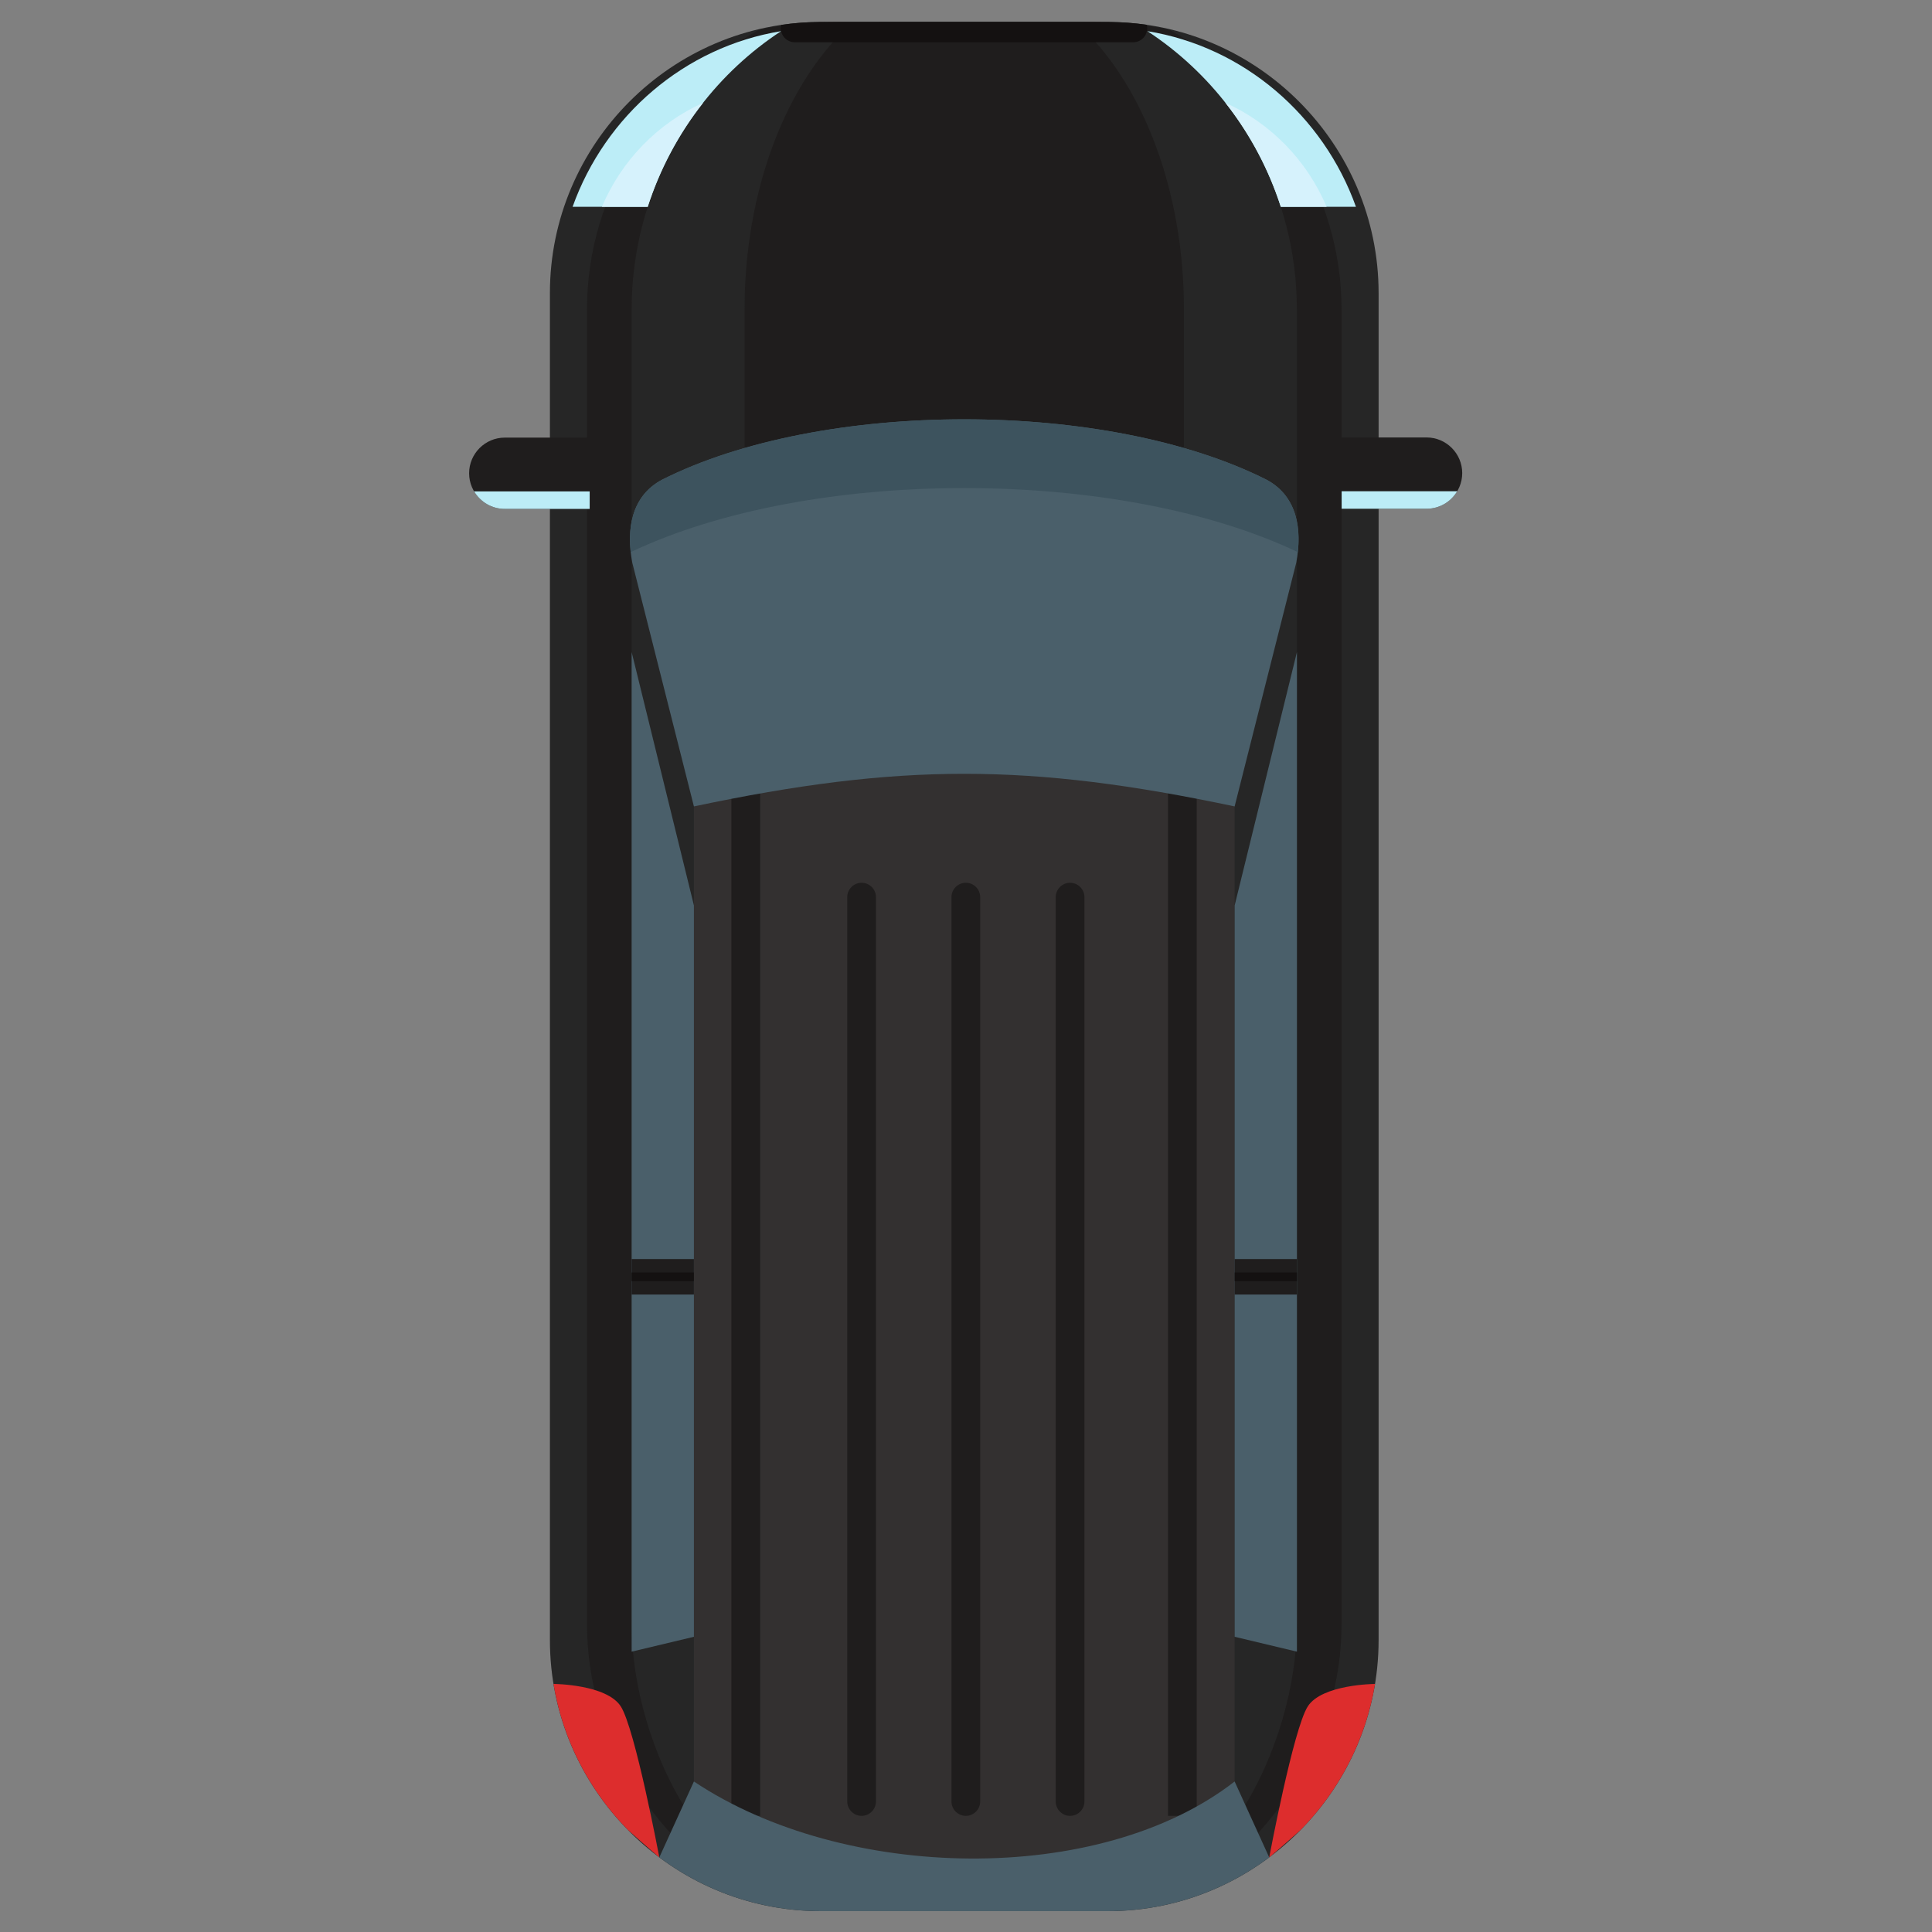 <svg xmlns="http://www.w3.org/2000/svg" xmlns:xlink="http://www.w3.org/1999/xlink" width="500" zoomAndPan="magnify" viewBox="0 0 375 375" height="500" preserveAspectRatio="xMidYMid meet" version="1.0"><rect x="0" y="0" width="375" height="375" fill="#808080" stroke="none"/><defs><clipPath id="089d33976d"><path d="M 106.684 4.27 L 267.641 4.27 L 267.641 370.949 L 106.684 370.949 Z M 106.684 4.27 " clip-rule="nonzero"/></clipPath><clipPath id="a02511126d"><path d="M 113.914 4.27 L 260.406 4.27 L 260.406 370.949 L 113.914 370.949 Z M 113.914 4.27 " clip-rule="nonzero"/></clipPath><clipPath id="e17f4a1f5c"><path d="M 122.547 4.27 L 251.777 4.27 L 251.777 370.949 L 122.547 370.949 Z M 122.547 4.27 " clip-rule="nonzero"/></clipPath><clipPath id="d857e23384"><path d="M 144.473 4.27 L 229.848 4.27 L 229.848 370.949 L 144.473 370.949 Z M 144.473 4.27 " clip-rule="nonzero"/></clipPath><clipPath id="88515b144a"><path d="M 127.91 345.762 L 246.41 345.762 L 246.41 370.949 L 127.91 370.949 Z M 127.91 345.762 " clip-rule="nonzero"/></clipPath><clipPath id="1f712158b2"><path d="M 91.055 84 L 115 84 L 115 99 L 91.055 99 Z M 91.055 84 " clip-rule="nonzero"/></clipPath><clipPath id="d30103a7f1"><path d="M 260.406 84.855 L 283.805 84.855 L 283.805 98.867 L 260.406 98.867 Z M 260.406 84.855 " clip-rule="nonzero"/></clipPath><clipPath id="d973e84c11"><path d="M 151 4.23 L 223 4.23 L 223 9 L 151 9 Z M 151 4.23 " clip-rule="nonzero"/></clipPath></defs><g clip-path="url(#089d33976d)"><path fill="#262626" d="M 159.285 4.27 L 215.043 4.27 C 243.941 4.27 267.586 27.945 267.586 56.883 L 267.586 318.336 C 267.586 347.273 243.941 370.949 215.043 370.949 L 159.285 370.949 C 130.387 370.949 106.738 347.273 106.738 318.336 L 106.738 56.883 C 106.738 27.945 130.383 4.27 159.285 4.27 " fill-opacity="1" fill-rule="evenodd"/></g><g clip-path="url(#a02511126d)"><path fill="#1f1d1d" d="M 161.059 4.27 L 213.266 4.27 C 217.992 4.27 222.586 4.789 226.992 5.762 C 247.012 17.113 260.398 37.254 260.398 60.09 C 260.398 154.109 260.398 221.109 260.398 315.129 C 260.398 337.965 247.012 358.105 226.992 369.457 C 222.586 370.43 217.988 370.949 213.266 370.949 L 161.059 370.949 C 156.336 370.949 151.738 370.43 147.332 369.457 C 127.312 358.105 113.93 337.965 113.93 315.129 C 113.93 221.109 113.93 154.109 113.93 60.09 C 113.93 37.254 127.312 17.113 147.332 5.762 C 151.738 4.789 156.336 4.27 161.059 4.27 " fill-opacity="1" fill-rule="evenodd"/></g><g clip-path="url(#e17f4a1f5c)"><path fill="#262626" d="M 164.148 4.27 L 210.176 4.27 C 214.34 4.27 218.395 4.789 222.277 5.762 C 239.926 17.113 251.723 37.254 251.723 60.09 C 251.723 154.109 251.723 221.109 251.723 315.129 C 251.723 338.785 236.234 370.949 210.176 370.949 L 164.148 370.949 C 138.094 370.949 122.602 338.785 122.602 315.129 C 122.602 221.109 122.602 154.109 122.602 60.09 C 122.602 37.254 134.402 17.113 152.051 5.762 C 155.934 4.789 159.984 4.27 164.148 4.27 " fill-opacity="1" fill-rule="evenodd"/></g><g clip-path="url(#d857e23384)"><path fill="#1f1d1d" d="M 171.965 4.27 L 202.363 4.27 C 205.113 4.27 207.789 4.789 210.355 5.762 C 222.012 17.113 229.805 37.254 229.805 60.09 C 229.805 154.109 229.805 220.547 229.805 314.562 C 229.805 337.402 222.012 358.105 210.355 369.457 C 207.789 370.43 205.109 370.949 202.363 370.949 C 192.23 370.949 182.098 370.949 171.965 370.949 C 169.215 370.949 166.535 370.43 163.973 369.457 C 152.316 358.105 144.52 337.402 144.52 314.562 C 144.52 220.547 144.52 154.109 144.52 60.09 C 144.52 37.254 152.316 17.113 163.973 5.762 C 166.535 4.789 169.211 4.27 171.965 4.27 " fill-opacity="1" fill-rule="evenodd"/></g><path fill="#333030" d="M 134.688 361.684 L 239.645 361.684 L 239.645 125.266 L 134.688 125.266 L 134.688 361.684 " fill-opacity="1" fill-rule="evenodd"/><path fill="#1f1d1d" d="M 147.543 352.457 L 141.965 352.457 L 141.965 128.883 L 147.543 128.883 L 147.543 352.457 " fill-opacity="1" fill-rule="evenodd"/><path fill="#1f1d1d" d="M 226.711 125.266 L 232.285 125.266 L 232.285 352.457 L 226.711 352.457 L 226.711 125.266 " fill-opacity="1" fill-rule="evenodd"/><path fill="#4a5f6a" d="M 128.457 93.133 C 159.48 77.473 214.844 77.473 245.871 93.133 C 251.852 96.355 252.793 102.832 251.605 109.207 C 247.617 124.98 243.629 140.75 239.641 156.523 C 199.664 148.086 174.664 148.086 134.688 156.523 C 130.699 140.75 126.711 124.98 122.723 109.207 C 121.531 102.832 122.477 96.355 128.457 93.133 " fill-opacity="1" fill-rule="evenodd"/><path fill="#3d535e" d="M 128.457 93.133 C 159.48 77.473 214.844 77.473 245.871 93.133 C 251.211 96.012 252.535 101.488 251.906 107.164 C 217.043 90.59 157.285 90.59 122.418 107.164 C 121.793 101.488 123.113 96.012 128.457 93.133 " fill-opacity="1" fill-rule="evenodd"/><g clip-path="url(#88515b144a)"><path fill="#4a5f6a" d="M 246.352 360.516 L 239.641 345.785 C 213.352 366.234 163.766 365.215 134.688 345.785 L 127.973 360.516 C 136.734 367.062 147.578 370.949 159.285 370.949 L 215.043 370.949 C 226.75 370.949 237.594 367.062 246.352 360.516 " fill-opacity="1" fill-rule="evenodd"/></g><g clip-path="url(#1f712158b2)"><path fill="#1f1d1d" d="M 97.961 84.941 L 114.457 84.941 L 114.457 98.777 L 97.961 98.777 C 94.164 98.777 91.055 95.664 91.055 91.859 C 91.055 88.055 94.164 84.941 97.961 84.941 " fill-opacity="1" fill-rule="evenodd"/></g><path fill="#bcedf7" d="M 114.457 95.379 L 114.457 98.777 L 97.961 98.777 C 95.445 98.777 93.23 97.41 92.023 95.379 L 114.457 95.379 " fill-opacity="1" fill-rule="evenodd"/><g clip-path="url(#d30103a7f1)"><path fill="#1f1d1d" d="M 276.906 84.91 L 260.414 84.91 L 260.414 98.746 L 276.906 98.746 C 280.707 98.746 283.816 95.633 283.816 91.828 C 283.816 88.023 280.707 84.91 276.906 84.91 " fill-opacity="1" fill-rule="evenodd"/></g><path fill="#bcedf7" d="M 260.414 95.348 L 260.414 98.746 L 276.906 98.746 C 279.426 98.746 281.641 97.379 282.848 95.348 L 260.414 95.348 " fill-opacity="1" fill-rule="evenodd"/><path fill="#4a5f6a" d="M 122.602 126.562 L 134.688 175.738 L 134.688 317.699 L 122.602 320.586 L 122.602 126.562 " fill-opacity="1" fill-rule="evenodd"/><path fill="#4a5f6a" d="M 251.734 126.562 L 239.648 175.738 L 239.648 317.699 L 251.734 320.586 L 251.734 126.562 " fill-opacity="1" fill-rule="evenodd"/><path fill="#1f1d1d" d="M 134.688 247.824 L 134.688 251.27 L 122.602 251.27 L 122.602 247.824 L 134.688 247.824 " fill-opacity="1" fill-rule="evenodd"/><path fill="#1f1d1d" d="M 239.648 247.824 L 239.648 251.27 L 251.734 251.27 L 251.734 247.824 L 239.648 247.824 " fill-opacity="1" fill-rule="evenodd"/><path fill="#1f1d1d" d="M 134.688 244.383 L 134.688 247.824 L 122.602 247.824 L 122.602 244.383 L 134.688 244.383 " fill-opacity="1" fill-rule="evenodd"/><path fill="#1f1d1d" d="M 239.648 244.383 L 239.648 247.824 L 251.734 247.824 L 251.734 244.383 L 239.648 244.383 " fill-opacity="1" fill-rule="evenodd"/><path fill="#bcedf7" d="M 222.711 6.047 C 241.418 9.086 256.863 22.438 263.191 40.145 L 248.605 40.145 C 244.043 25.969 234.77 13.945 222.711 6.047 " fill-opacity="1" fill-rule="evenodd"/><path fill="#bcedf7" d="M 125.719 40.145 L 111.137 40.145 C 117.465 22.438 132.906 9.086 151.617 6.047 C 139.555 13.945 130.281 25.969 125.719 40.145 " fill-opacity="1" fill-rule="evenodd"/><path fill="#d6f2fc" d="M 125.719 40.145 L 116.832 40.145 C 120.625 31.16 127.684 23.906 136.465 19.957 C 131.781 25.91 128.105 32.734 125.719 40.145 " fill-opacity="1" fill-rule="evenodd"/><path fill="#d6f2fc" d="M 248.605 40.145 L 257.496 40.145 C 253.703 31.16 246.645 23.906 237.859 19.957 C 242.547 25.91 246.223 32.734 248.605 40.145 " fill-opacity="1" fill-rule="evenodd"/><g clip-path="url(#d973e84c11)"><path fill="#141111" d="M 159.285 4.27 L 215.043 4.27 C 217.605 4.27 220.129 4.457 222.598 4.816 C 222.648 5.027 222.676 5.246 222.676 5.473 C 222.676 6.977 221.449 8.203 219.949 8.203 L 154.273 8.203 C 152.773 8.203 151.547 6.977 151.547 5.473 C 151.547 5.254 151.574 5.039 151.625 4.836 C 154.125 4.461 156.684 4.27 159.285 4.27 " fill-opacity="1" fill-rule="evenodd"/></g><path fill="#141111" d="M 134.688 248.672 L 122.602 248.672 L 122.602 246.984 L 134.688 246.984 L 134.688 248.672 " fill-opacity="1" fill-rule="nonzero"/><path fill="#141111" d="M 251.734 248.672 L 239.648 248.672 L 239.648 246.984 L 251.734 246.984 L 251.734 248.672 " fill-opacity="1" fill-rule="nonzero"/><path fill="#1f1d1d" d="M 167.234 171.344 C 168.77 171.344 170.023 172.602 170.023 174.133 L 170.023 349.668 C 170.023 351.203 168.77 352.457 167.234 352.457 C 165.703 352.457 164.449 351.203 164.449 349.668 L 164.449 174.133 C 164.449 172.602 165.703 171.344 167.234 171.344 " fill-opacity="1" fill-rule="evenodd"/><path fill="#1f1d1d" d="M 187.469 171.344 C 189.004 171.344 190.254 172.602 190.254 174.133 L 190.254 349.668 C 190.254 351.203 189.004 352.457 187.469 352.457 C 185.934 352.457 184.68 351.203 184.68 349.668 L 184.68 174.133 C 184.68 172.602 185.934 171.344 187.469 171.344 " fill-opacity="1" fill-rule="evenodd"/><path fill="#1f1d1d" d="M 207.703 171.344 C 209.234 171.344 210.488 172.602 210.488 174.133 L 210.488 349.668 C 210.488 351.203 209.234 352.457 207.703 352.457 C 206.168 352.457 204.914 351.203 204.914 349.668 L 204.914 174.133 C 204.914 172.602 206.168 171.344 207.703 171.344 " fill-opacity="1" fill-rule="evenodd"/><path fill="#dd2d2d" d="M 127.973 360.516 C 127.965 360.508 125.406 358.348 121.867 355.176 C 114.418 347.594 109.23 337.773 107.434 326.848 C 107.613 326.848 117.715 326.945 120.48 331.188 C 123.266 335.469 127.973 360.516 127.973 360.516 " fill-opacity="1" fill-rule="evenodd"/><path fill="#dd2d2d" d="M 246.355 360.52 C 246.363 360.516 248.926 358.348 252.465 355.18 C 259.914 347.594 265.098 337.777 266.895 326.852 C 266.719 326.852 256.617 326.945 253.852 331.191 C 251.062 335.469 246.355 360.52 246.355 360.52 " fill-opacity="1" fill-rule="evenodd"/></svg>